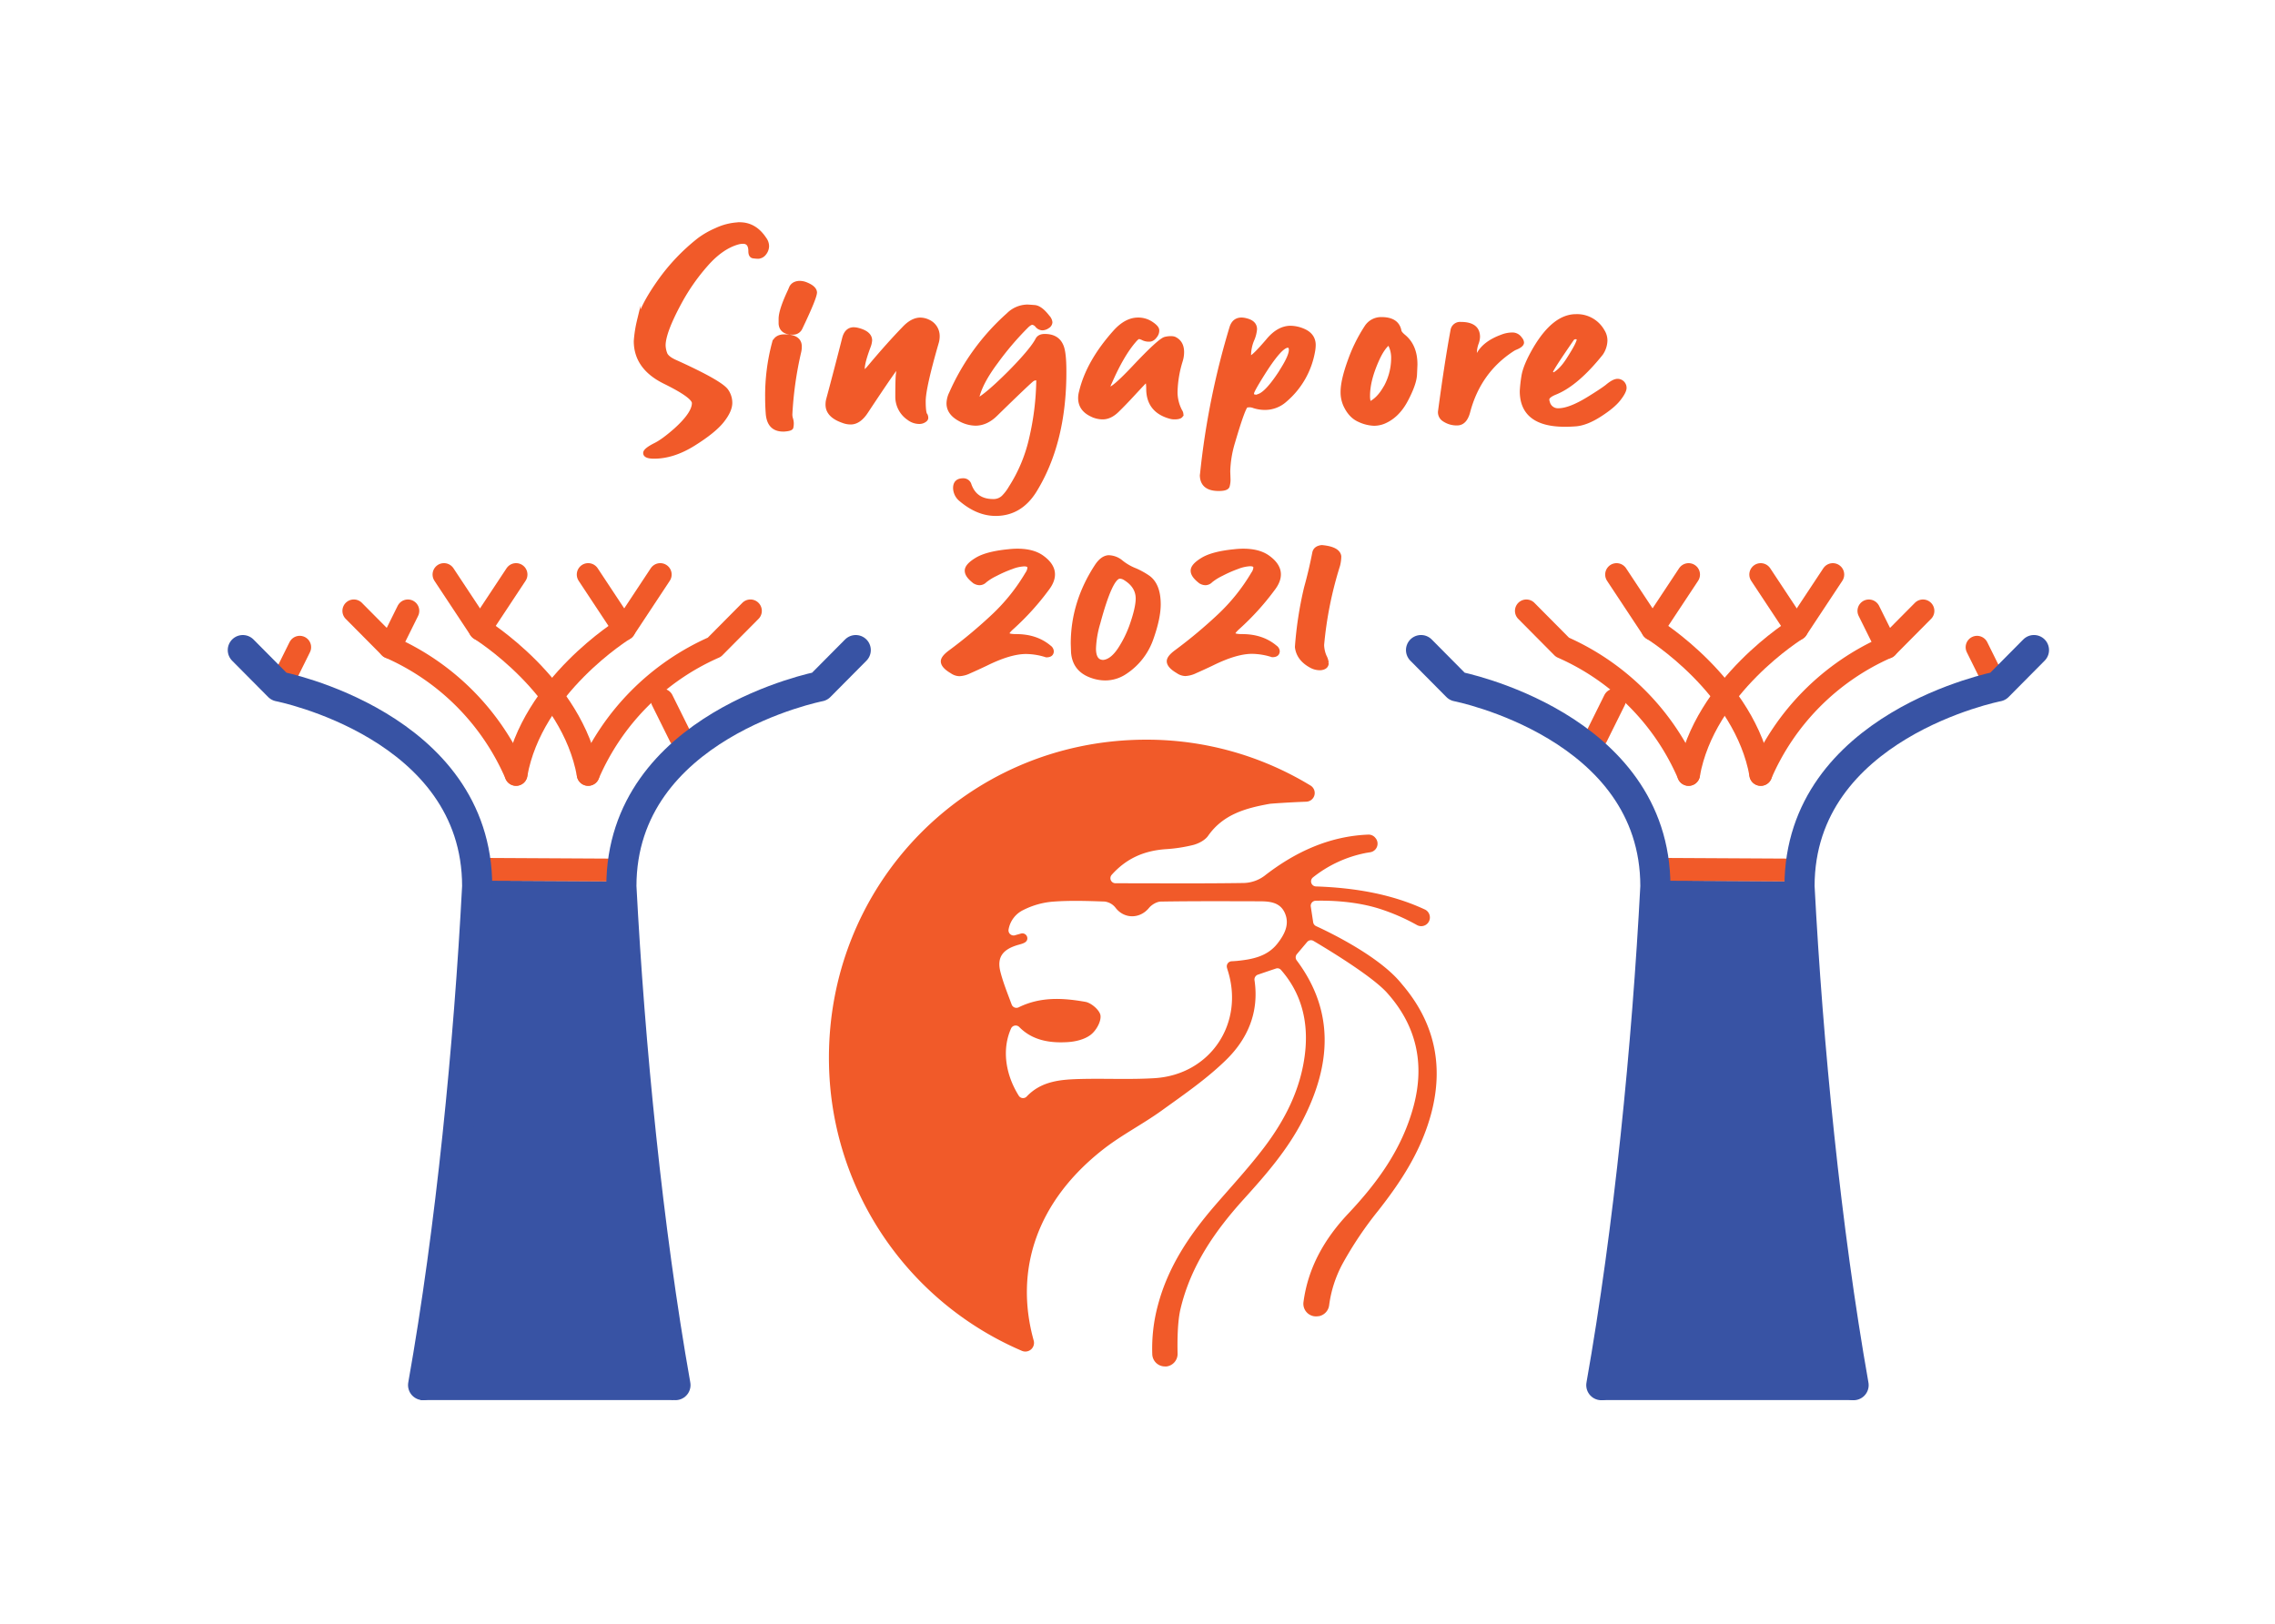 <svg id="Layer_1" data-name="Layer 1" xmlns="http://www.w3.org/2000/svg" xmlns:xlink="http://www.w3.org/1999/xlink" viewBox="0 0 1206.13 861.27"><defs><style>.cls-1,.cls-6,.cls-7{fill:none;}.cls-2{clip-path:url(#clip-path);}.cls-3{fill:#fff;}.cls-4{fill:#3853a4;}.cls-5,.cls-8{fill:#f15a29;}.cls-6,.cls-8{stroke:#f15a29;}.cls-6,.cls-7{stroke-linecap:round;stroke-linejoin:round;}.cls-6{stroke-width:12.08px;}.cls-7{stroke:#3853a4;stroke-width:15.97px;}.cls-8{stroke-miterlimit:10;stroke-width:1.92px;}</style><clipPath id="clip-path" transform="translate(0.05)"><rect class="cls-1" width="1206.13" height="861.27"/></clipPath></defs><title>IOI-2021-Colour-Logo</title><g class="cls-2"><rect class="cls-3" width="1206.13" height="861.27"/><path class="cls-4" d="M953.92,467.33s.57,8.55.58,10.14c4.39,84,14,181.64,28.67,264.44l.05.53H849.39v-.53c14.7-82.8,24.28-180.44,28.66-264.44a74.32,74.32,0,0,1,.47-10.54Z" transform="translate(0.05)"/><path class="cls-4" d="M327.29,467.33s.57,8.54.58,10.13c4.38,83.89,13.94,181.41,28.63,264.1l.84.88H222.91v-.88c14.69-82.69,24.25-180.21,28.63-264.1a75.64,75.64,0,0,1,.46-10.53Z" transform="translate(0.05)"/><path class="cls-5" d="M743.15,521.82C731.37,507,704,494,697.69,491.1a2.7,2.7,0,0,1-1.54-2.05l-1.27-8.32a2.68,2.68,0,0,1,2.59-3.08c6.35-.17,21.6,0,35.52,4.8a107.79,107.79,0,0,1,18.21,8.1,4.6,4.6,0,0,0,6.83-4,4.69,4.69,0,0,0-.43-2,4.52,4.52,0,0,0-2.21-2.25c-17.33-8.08-36.86-11.54-57.77-12.24a2.69,2.69,0,0,1-1.57-4.8,64.86,64.86,0,0,1,27.25-12.79c.87-.19,1.92-.36,3.05-.53a4.61,4.61,0,0,0,2.72-7.68l-.17-.21a4.59,4.59,0,0,0-3.58-1.47c-20.35.81-38.53,9-55.08,21.92a19.25,19.25,0,0,1-10.71,3.73c-22,.34-44,.15-66.09.15h-2.11a2.69,2.69,0,0,1-2-4.47c7.88-8.81,17.23-12.75,28.45-13.6a81.13,81.13,0,0,0,14.82-2.25c2.89-.77,6.22-2.51,7.86-4.86,8-11.41,19.95-14.66,32.55-16.93.87-.15,10.07-.79,19.53-1.15a4.62,4.62,0,0,0,2.23-8.55A167,167,0,0,0,607,392.24c-94.77.36-169.52,77.31-167.54,172.36A168.78,168.78,0,0,0,541.74,716.33a4.6,4.6,0,0,0,6.24-5.47c-10.62-38.25,2.35-74.39,36.86-101.39,9.77-7.64,20.91-13.29,31-20.56,11.67-8.42,23.7-16.66,34-26.71,11.47-11.12,17.75-25.31,15.22-42.35a2.71,2.71,0,0,1,1.77-3c3.08-1.06,6.15-2.1,9.58-3.25a2.47,2.47,0,0,1,2.68.73c10.78,12.3,14.73,27.39,12.71,44.44-2.27,19-10.67,35.24-21.8,49.9-8.13,10.67-17.23,20.52-26,30.66-13.32,15.47-24.67,32.18-30.1,52.55a87.92,87.92,0,0,0-3.05,26.27,6.7,6.7,0,0,0,6.69,6.45c.3,0,.61,0,.91,0a6.72,6.72,0,0,0,5.82-6.81c-.15-6.49-.07-16.8,1.49-23.44,5.43-23.21,18.48-41.8,33.85-58.75,11.65-12.87,23-25.94,31.05-41.66,14.94-29.13,17-57.59-3.24-84.66a2.66,2.66,0,0,1,.1-3.33l5.41-6.41a2.65,2.65,0,0,1,3.39-.59c7,4.14,31.08,18.65,39,27.52,15.49,17.25,20.14,37.42,14.07,60.1s-19.18,40.55-34.56,56.9c-13,13.75-21.46,29.13-23.82,47a6.7,6.7,0,0,0,7.9,7.47l.29,0a6.76,6.76,0,0,0,5.41-5.74A63.7,63.7,0,0,1,711.81,670,194.2,194.2,0,0,1,730.63,642c12-15.26,22.61-31.36,28-51.15C765.78,564.34,760,541.45,743.15,521.82Zm-66-21.41c-5.38,6.83-13.3,8.32-21.37,9.14-.94.07-1.88.15-2.88.19a2.7,2.7,0,0,0-2.47,3.33c.09.39.21.79.32,1.17,9.18,28.3-9.09,55.71-38.82,57.5-13,.78-26,.1-39,.42-10.44.26-20.83,1-28.66,9.31a2.66,2.66,0,0,1-4.18-.4c-7.4-11.82-8.87-25.08-4.1-35.7a2.67,2.67,0,0,1,4.34-.75c6.87,7,15.93,8.57,25.49,8,4.25-.23,9.07-1.38,12.34-3.86,2.86-2.16,5.62-6.94,5.24-10.22-.32-2.78-4.85-6.73-8-7.28-11.76-2.06-23.64-2.87-35.39,2.9a2.69,2.69,0,0,1-3.71-1.48c-2.19-5.92-4.51-11.59-6-17.48-1.89-7.62,1.3-11.84,9.56-14.18,2.21-.63,4.41-1.12,4.73-3.05a2.65,2.65,0,0,0-3.39-2.91c-1,.3-2.08.58-3.17.91a2.71,2.71,0,0,1-3.36-3.13,14.13,14.13,0,0,1,7.75-10.25,42.32,42.32,0,0,1,15.47-4.44c9.18-.72,18.45-.4,27.68-.08a8.66,8.66,0,0,1,5.75,3.22c4.54,6.05,12.87,6.13,17.76.2,1.43-1.74,4.17-3.38,6.33-3.4,17.2-.28,34.42-.19,51.61-.15,5.56,0,11.43.21,14.09,6.15C683.87,490.25,680.83,495.7,677.16,500.41Z" transform="translate(0.05)"/><path class="cls-6" d="M273.55,410.65a129.64,129.64,0,0,0-66.9-67.45l-19.12-19.27" transform="translate(0.05)"/><path class="cls-6" d="M311.78,410.65a129.64,129.64,0,0,1,66.9-67.45l19.12-19.27" transform="translate(0.05)"/><path class="cls-6" d="M273.55,410.65c8.35-47,57.35-77.08,57.35-77.08L350,304.66" transform="translate(0.05)"/><path class="cls-6" d="M311.78,410.65c-8.37-47-57.34-77.08-57.34-77.08l-19.12-28.91" transform="translate(0.05)"/><line class="cls-6" x1="149.35" y1="362.47" x2="158.91" y2="343.2"/><line class="cls-6" x1="206.7" y1="343.2" x2="216.25" y2="323.93"/><line class="cls-6" x1="254.48" y1="333.57" x2="273.6" y2="304.66"/><line class="cls-6" x1="330.94" y1="333.57" x2="311.83" y2="304.66"/><line class="cls-6" x1="360.61" y1="390.49" x2="351.05" y2="371.22"/><line class="cls-6" x1="254.14" y1="460.97" x2="328.36" y2="461.37"/><path class="cls-7" d="M224.26,734.49C239,651.67,248.54,554,252.93,470c0-85.5-105.13-106-105.13-106l-19.12-19.27" transform="translate(0.05)"/><path class="cls-7" d="M358.06,734.49C343.35,651.67,333.78,554,329.39,470c0-85.5,105.13-106,105.13-106l19.12-19.27" transform="translate(0.05)"/><line class="cls-6" x1="1048.16" y1="343.21" x2="1057.71" y2="362.48"/><path class="cls-6" d="M1019.44,323.94l-19.12,19.27a129.64,129.64,0,0,0-66.9,67.45" transform="translate(0.05)"/><path class="cls-6" d="M809.17,323.94l19.12,19.27a129.64,129.64,0,0,1,66.9,67.45" transform="translate(0.05)"/><path class="cls-6" d="M857,304.67l19.11,28.9s49,30.12,57.35,77.09" transform="translate(0.05)"/><path class="cls-6" d="M971.65,304.67l-19.12,28.9s-49,30.12-57.34,77.09" transform="translate(0.05)"/><line class="cls-6" x1="990.81" y1="323.94" x2="1000.37" y2="343.21"/><line class="cls-6" x1="933.47" y1="304.67" x2="952.58" y2="333.57"/><line class="cls-6" x1="895.24" y1="304.67" x2="876.12" y2="333.57"/><line class="cls-6" x1="856.01" y1="371.23" x2="846.45" y2="390.5"/><line class="cls-6" x1="879.13" y1="460.97" x2="953.36" y2="461.37"/><path class="cls-7" d="M1078.29,344.72,1059.17,364S954,384.48,954,470c4.39,84,14,181.69,28.67,264.52" transform="translate(0.05)"/><path class="cls-7" d="M753.33,344.72,772.45,364s105.13,20.49,105.13,106c-4.39,84-14,181.69-28.67,264.52" transform="translate(0.05)"/><path class="cls-8" d="M405.35,126.62q-5.14-7.82-13.29-7.8a31.44,31.44,0,0,0-12.54,3.07,45.26,45.26,0,0,0-8.92,5.1,105.88,105.88,0,0,0-21.36,22.53q-9,12.79-10.66,20.66a65.53,65.53,0,0,0-1.66,10.69q0,14.17,15.41,21.75t15.4,11.12q0,5.5-9.65,14.21c-4.43,3.91-8.07,6.56-10.88,7.92-3.53,1.8-5.3,3.24-5.3,4.35q0,2.06,4.85,2.05,10.13,0,20.91-6.72t15.18-12.22c2.92-3.67,4.39-6.9,4.39-9.72a11.19,11.19,0,0,0-2-6.39q-3-4.49-27-15.36c-3.13-1.37-5-2.86-5.52-4.47a13.42,13.42,0,0,1-.83-4.22q0-7,8.61-22.9a107.47,107.47,0,0,1,14-20q8.05-9.14,16.68-11.57a10.2,10.2,0,0,1,2.72-.38c2.51,0,3.77,1.63,3.77,4.86,0,1.8.58,2.74,1.73,2.88s1.89.19,2.21.19a4.46,4.46,0,0,0,3.7-1.86,6.34,6.34,0,0,0,1.43-3.89A6.57,6.57,0,0,0,405.35,126.62Z" transform="translate(0.05)"/><path class="cls-8" d="M424.08,183.77q0-5.51-8.17-5.51c-3.11,0-5,1.25-5.73,3.71a108.19,108.19,0,0,0-3.62,28.66c0,2.74.09,5.54.3,8.45.4,5.89,3.17,8.82,8.3,8.82h.45c2.53-.17,3.87-.59,4-1.27a9.44,9.44,0,0,0,.22-2,8.09,8.09,0,0,0-.37-2.44,7.75,7.75,0,0,1-.38-2.55,190.21,190.21,0,0,1,4.67-33A11.83,11.83,0,0,0,424.08,183.77Zm2.74-33.36a9.39,9.39,0,0,0-3-.51q-3.3.15-4.52,2.55l-.76,1.8q-4.83,10.25-4.84,14.85v2.55c.21,2.65,1.71,4.22,4.54,4.73l2.11.14a4.39,4.39,0,0,0,4.08-2.56q7.71-16.14,7.71-18.93C432,153.23,430.25,151.7,426.82,150.41Z" transform="translate(0.05)"/><path class="cls-8" d="M497.18,178.31a8.5,8.5,0,0,0-5.13-7.94,10,10,0,0,0-4.39-1c-2.81.09-5.64,1.62-8.45,4.61q-8.31,8.56-18.29,20.47c-1.4,1.7-2.36,2.55-2.87,2.55s-.6-.47-.6-1.4q0-3.47,3.17-11.9a11,11,0,0,0,.75-3.32c-.09-2.58-2.2-4.39-6.33-5.51a10.49,10.49,0,0,0-2.57-.38q-3.93.12-5.13,5.11-4.09,16.11-8.46,32.36a11.08,11.08,0,0,0-.3,2.82q.14,5.76,8.29,8.57a11.26,11.26,0,0,0,4.09.78q4.53,0,8.3-5.77,15.87-24,16.61-24c.21,0,.3.24.3.77a28.72,28.72,0,0,1-.3,3.39c-.19,1.57-.3,5.6-.3,12.08a13.9,13.9,0,0,0,6.05,11.26,9.4,9.4,0,0,0,5.74,2,4.86,4.86,0,0,0,2.56-.7c.81-.47,1.21-1,1.21-1.59a3.72,3.72,0,0,0-.31-1.41c-.69-.59-1.05-3.07-1.05-7.42q0-7.18,7-31.34A11.93,11.93,0,0,0,497.18,178.31Z" transform="translate(0.05)"/><path class="cls-8" d="M562.72,183.17q-2.26-5.13-8.9-5.12c-1.92,0-3.22.64-3.94,1.91-1.21,2.4-3.86,5.9-8,10.5s-8.53,9-13.15,13.29-8.25,7.14-10.88,8.59q1.36-8.46,10.43-20.54a156.66,156.66,0,0,1,16-18.75c1.21-1.19,2.21-1.77,3-1.77a3.71,3.71,0,0,1,2.41,1.45,3.93,3.93,0,0,0,2.89,1.48,5.2,5.2,0,0,0,2.86-1,2.88,2.88,0,0,0,1.51-2.31,4.91,4.91,0,0,0-1.36-2.82q-3.93-5.12-7.18-5.37c-2.17-.17-3.45-.25-3.85-.25a14.7,14.7,0,0,0-10.12,4.35,121.12,121.12,0,0,0-30.36,41.71,12.85,12.85,0,0,0-1.36,5.37c0,3.58,2.11,6.47,6.36,8.71a17.71,17.71,0,0,0,8,2.17c3.83,0,7.41-1.63,10.73-4.86q18.72-18.3,19.78-18.75a4.57,4.57,0,0,1,1.51-.45c.81,0,1.2.47,1.2,1.42a143.28,143.28,0,0,1-3.77,30.3,81.32,81.32,0,0,1-10.88,26.11,24.46,24.46,0,0,1-3.84,5.05,7.37,7.37,0,0,1-5.36,2q-9.36,0-12.39-8.43a3.45,3.45,0,0,0-3.47-2.58c-2.92,0-4.39,1.42-4.39,4.24a8.24,8.24,0,0,0,3.19,6.26c5.94,5,12.06,7.55,18.42,7.55q13,0,20.68-12.15,15.87-25.59,15.86-63.19Q564.38,186.6,562.72,183.17Z" transform="translate(0.05)"/><path class="cls-8" d="M623.29,207.86A59.71,59.71,0,0,1,626,191.48a15.67,15.67,0,0,0,.76-4.73c0-3.58-1.4-6-4.23-7.3a6.27,6.27,0,0,0-2-.25,13.11,13.11,0,0,0-2.86.38q-3,.76-16.62,15.23-10.74,11.37-13,11.38c-.3,0-.45-.2-.45-.64a7.81,7.81,0,0,1,.9-2.68q6.48-14.85,13-22.27c1-1.19,1.81-1.78,2.41-1.78a6.71,6.71,0,0,1,2.11.76,7.12,7.12,0,0,0,3.32.64q2,0,3.64-2.68a4.34,4.34,0,0,0,.6-2.44c0-1-1.07-2.24-3.18-3.64a12.49,12.49,0,0,0-7.09-2.11q-6.35,0-12.24,6.52-14.34,16-18.12,32a12.22,12.22,0,0,0-.45,3.2c0,4,2.05,7,6.18,8.94a13.14,13.14,0,0,0,5.9,1.42c2.6,0,5.19-1.21,7.7-3.65s5.12-5.14,7.86-8.11q7.24-7.82,7.39-7.82c.7,0,1.06,1.4,1.06,4.22q0,11.92,11.93,15.1a7.8,7.8,0,0,0,2.11.26c2.53,0,3.77-.6,3.77-1.8a3.39,3.39,0,0,0-.6-1.66A21.43,21.43,0,0,1,623.29,207.86Z" transform="translate(0.05)"/><path class="cls-8" d="M691,175.23a17.83,17.83,0,0,0-7-1.53q-6.48.13-12.07,7-7.57,8.84-9.07,8.84c-.41,0-.6-.34-.6-1a21.53,21.53,0,0,1,1.59-8.08,18.05,18.05,0,0,0,1.58-5.88c0-2.46-1.6-4.09-4.83-4.87a9.57,9.57,0,0,0-2.41-.37c-2.74,0-4.55,1.45-5.45,4.35a414.38,414.38,0,0,0-15.56,77.14l-.15,1.28c.12,4.86,3.13,7.3,9.07,7.3,2.93,0,4.53-.56,4.83-1.66a12.83,12.83,0,0,0,.45-3.33l-.15-4.48a58.25,58.25,0,0,1,2.57-15.48q5.6-19.07,7.1-19.33l1.51-.11a7.05,7.05,0,0,1,2.42.51,19.28,19.28,0,0,0,5.73.89,16.1,16.1,0,0,0,10.88-4.22,43.9,43.9,0,0,0,14.65-25.33,20.38,20.38,0,0,0,.45-4.1C696.45,179.28,694.58,176.76,691,175.23Zm-11,20.35q-8.14,12.91-12.84,14.32a2.35,2.35,0,0,0-.76.38c-1.6-.08-2.43-.34-2.48-.76a7.5,7.5,0,0,1-.08-1q0-1.16,5.43-9.85c6.36-10.16,10.82-15.23,13.44-15.23,1,0,1.51.72,1.51,2.17Q684.15,188.8,679.93,195.58Z" transform="translate(0.05)"/><path class="cls-8" d="M744.11,178.18c-1.3-1.12-2-2-2.11-2.69-.81-4.27-4-6.39-9.65-6.39a9.39,9.39,0,0,0-8.17,4.46,83.54,83.54,0,0,0-8.76,17.79c-2.51,6.92-3.78,12.4-3.78,16.51a16.7,16.7,0,0,0,1.51,7.17q2.72,5.76,7.34,7.79a20.2,20.2,0,0,0,7.92,2,13.93,13.93,0,0,0,5.15-1q7.38-3.06,11.91-11.63t4.77-13.51c.15-3.27.23-5.08.23-5.43Q750.47,183.3,744.11,178.18Zm-10,27.64c-2.32,4-5,6.73-8.17,8.19a12.52,12.52,0,0,1-.6-4.11c0-5.64,1.66-12.1,5-19.44q2.88-6.27,6-8.57a15.29,15.29,0,0,1,2.11,8.19A32.12,32.12,0,0,1,734.16,205.82Z" transform="translate(0.05)"/><path class="cls-8" d="M806,179.58a5,5,0,0,0-4.23-2.31,15.47,15.47,0,0,0-5.73,1.16c-6.05,2.23-10.18,5.37-12.39,9.47-.39.68-.75,1-1.05,1s-.61-.64-.61-1.93a15.64,15.64,0,0,1,.91-4.86,10.87,10.87,0,0,0,.75-3.44q0-7-9.22-7a4.15,4.15,0,0,0-4.52,3.58q-3.16,17-6.64,43.11a4.74,4.74,0,0,0,1.66,3.84,12,12,0,0,0,7.54,2.44c2.83,0,4.79-2,5.9-6Q784,197,802,185.35a8.76,8.76,0,0,1,1.51-.78c2.32-.94,3.47-1.93,3.47-2.95A3.56,3.56,0,0,0,806,179.58Z" transform="translate(0.05)"/><path class="cls-8" d="M859.66,202.49a3.94,3.94,0,0,0-2.11-.65c-1.41,0-3.32,1-5.75,3.07q-2.85,2.18-9.5,6.28c-6.75,4.18-12.15,6.26-16.16,6.26a5.34,5.34,0,0,1-5.45-4.09,4.38,4.38,0,0,1-.3-1.53c0-1.21,1.35-2.34,4.09-3.46q11.44-4.59,24.45-20.86a12.94,12.94,0,0,0,2.27-6.91,9.41,9.41,0,0,0-1.51-5.11,15.64,15.64,0,0,0-14.2-7.94q-11.49,0-21.59,16.89c-3.73,6.32-5.86,11.43-6.43,15.36a73.64,73.64,0,0,0-.83,7.55q0,18,23,18c1.81,0,3.77-.07,5.88-.24q5.6-.51,12.61-5c4.68-3,8.06-5.79,10.13-8.44s3.09-4.65,3.09-6A3.84,3.84,0,0,0,859.66,202.49Zm-26-22.91a2.2,2.2,0,0,1,1.66-.64c1,0,1.51.34,1.51,1,0,1.38-1.81,4.86-5.43,10.5q-3.63,5.76-7.55,8c-1-.17-1.52-.58-1.52-1.26Q822.35,195.95,833.68,179.58Z" transform="translate(0.05)"/><path class="cls-8" d="M556.35,343.11q-7-5.91-17.67-5.9c-3,0-4.54-.42-4.54-1.27,0-.61.86-1.67,2.58-3.2a138,138,0,0,0,18.42-20.35c2.11-2.73,3.17-5.32,3.17-7.8q0-5-5.88-9.21-4.84-3.47-13.15-3.46a41.09,41.09,0,0,0-4.54.27c-7.75.75-13.41,2.23-17,4.4s-5.35,4.16-5.35,6,1.26,3.58,3.77,5.62a5.14,5.14,0,0,0,3.17,1.15,4.17,4.17,0,0,0,2.88-1.28,28.69,28.69,0,0,1,5.66-3.52,67.49,67.49,0,0,1,8.46-3.71,21,21,0,0,1,6.56-1.47c1.81,0,2.72.56,2.72,1.66a6.32,6.32,0,0,1-1.21,3.2,101.51,101.51,0,0,1-17.89,22.34,255.17,255.17,0,0,1-22.74,19c-2.72,2-4.07,3.67-4.07,5.12,0,1.78,1.62,3.62,4.82,5.49a7.35,7.35,0,0,0,4.09,1.42,13.51,13.51,0,0,0,5.28-1.42q4.08-1.78,8.92-4.09,12.67-6.27,21.14-6.26a36.28,36.28,0,0,1,10.73,1.78c2,0,3-.76,3-2.29A3,3,0,0,0,556.35,343.11Z" transform="translate(0.05)"/><path class="cls-8" d="M608.45,305.86a41.41,41.41,0,0,0-6.49-3.57,28.07,28.07,0,0,1-7.48-4.3,10.8,10.8,0,0,0-6.87-2.61c-2.22.17-4.28,1.67-6.2,4.49q-12.81,19.42-12.82,41.44l.15,4.6c.49,6.31,3.82,10.53,10,12.67a21.85,21.85,0,0,0,7.26,1.29,19.06,19.06,0,0,0,10.43-3.22,35.2,35.2,0,0,0,14-17.78q3.93-11,3.94-18.42Q614.35,309.83,608.45,305.86Zm-8.22,24.38a59.18,59.18,0,0,1-6.89,14.27q-4.07,6-8.44,6.39-4.85,0-4.85-7a53.16,53.16,0,0,1,2.28-13.43q6.61-24.57,11.32-24.57a5.24,5.24,0,0,1,2.56.78c4.54,2.72,6.81,6.32,6.81,10.74Q603,322,600.23,330.24Z" transform="translate(0.05)"/><path class="cls-8" d="M676.12,343.11q-7-5.91-17.67-5.9c-3,0-4.54-.42-4.54-1.27,0-.61.87-1.67,2.56-3.2a137,137,0,0,0,18.44-20.35c2.12-2.73,3.17-5.32,3.17-7.8q0-5-5.88-9.21c-3.23-2.31-7.62-3.46-13.14-3.46a40.84,40.84,0,0,0-4.55.27c-7.75.75-13.4,2.23-17,4.4s-5.35,4.16-5.35,6,1.26,3.58,3.77,5.62a5.09,5.09,0,0,0,3.17,1.15A4.21,4.21,0,0,0,642,308a28.69,28.69,0,0,1,5.66-3.52,68,68,0,0,1,8.45-3.71,21.08,21.08,0,0,1,6.58-1.47c1.81,0,2.71.56,2.71,1.66a6.23,6.23,0,0,1-1.21,3.2,101.51,101.51,0,0,1-17.89,22.34,255.17,255.17,0,0,1-22.74,19c-2.71,2-4.07,3.67-4.07,5.12,0,1.78,1.6,3.62,4.82,5.49a7.38,7.38,0,0,0,4.1,1.42,13.6,13.6,0,0,0,5.28-1.42c2.71-1.19,5.69-2.55,8.91-4.09q12.67-6.27,21.14-6.26a36.28,36.28,0,0,1,10.73,1.78c2,0,3-.76,3-2.29A3,3,0,0,0,676.12,343.11Z" transform="translate(0.05)"/><path class="cls-8" d="M710.1,295c-.4-2.8-3.53-4.47-9.37-5q-3.48.38-4.08,3.07-1.8,9.33-4.37,18.55a197.42,197.42,0,0,0-4.85,31.46c.51,4.45,3.19,7.89,8,10.37a9.81,9.81,0,0,0,3.92,1h.75q3.35-.37,3.34-2.93a9.73,9.73,0,0,0-1.13-3.52A16.46,16.46,0,0,1,701,342a199.78,199.78,0,0,1,8.47-42.22A20.34,20.34,0,0,0,710.1,295Z" transform="translate(0.05)"/></g></svg>